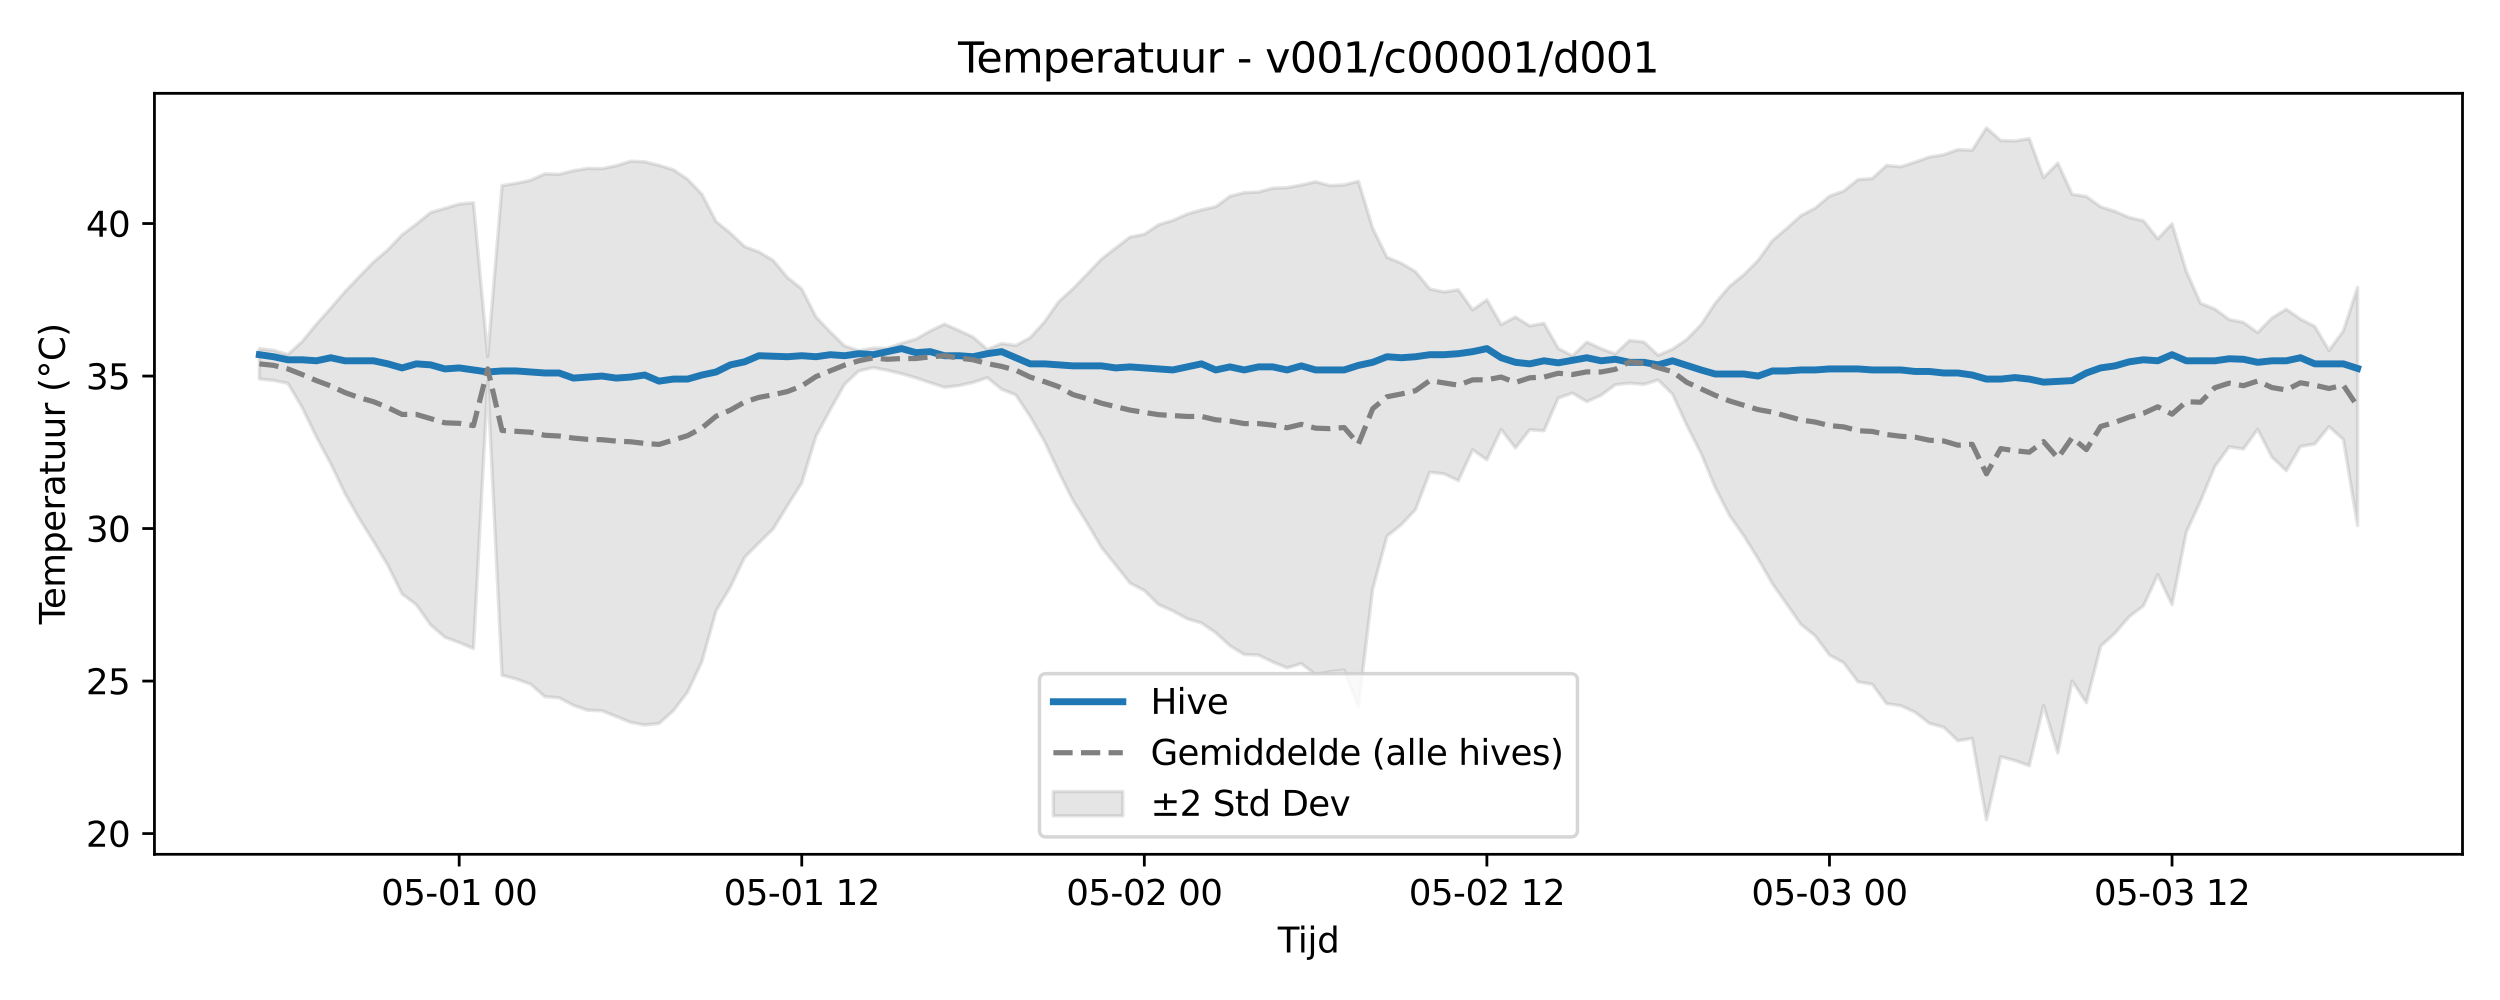 <?xml version="1.0" encoding="utf-8" standalone="no"?>
<!DOCTYPE svg PUBLIC "-//W3C//DTD SVG 1.1//EN"
  "http://www.w3.org/Graphics/SVG/1.1/DTD/svg11.dtd">
<svg xmlns:xlink="http://www.w3.org/1999/xlink" width="720pt" height="288pt" viewBox="0 0 720 288" xmlns="http://www.w3.org/2000/svg" version="1.1">
 <defs>
  <style type="text/css">*{stroke-linejoin: round; stroke-linecap: butt}</style>
 </defs>
 <g id="figure_1">
  <g id="patch_1">
   <path d="M 0 288 
L 720 288 
L 720 0 
L 0 0 
z
" style="fill: #ffffff"/>
  </g>
  <g id="axes_1">
   <g id="patch_2">
    <path d="M 44.48 246.04 
L 709.2 246.04 
L 709.2 26.88 
L 44.48 26.88 
z
" style="fill: #ffffff"/>
   </g>
   <g id="FillBetweenPolyCollection_1">
    <defs>
     <path id="me4ec9a37c6" d="M 74.695 -187.576 
L 74.695 -178.85 
L 78.805 -178.431 
L 82.916 -177.608 
L 87.027 -170.641 
L 91.138 -162.12 
L 95.249 -154.465 
L 99.359 -145.873 
L 103.47 -138.635 
L 107.581 -132.067 
L 111.692 -125.191 
L 115.803 -116.94 
L 119.914 -113.832 
L 124.024 -108.01 
L 128.135 -104.464 
L 132.246 -102.941 
L 136.357 -101.233 
L 140.468 -178.187 
L 144.579 -93.526 
L 148.689 -92.428 
L 152.8 -90.966 
L 156.911 -87.348 
L 161.022 -87.047 
L 165.133 -84.851 
L 169.243 -83.44 
L 173.354 -83.295 
L 177.465 -81.651 
L 181.576 -79.976 
L 185.687 -79.186 
L 189.798 -79.626 
L 193.908 -83.286 
L 198.019 -88.691 
L 202.13 -97.378 
L 206.241 -112.074 
L 210.352 -118.937 
L 214.463 -127.503 
L 218.573 -131.648 
L 222.684 -135.651 
L 226.795 -142.388 
L 230.906 -148.9 
L 235.017 -162.402 
L 239.127 -170.026 
L 243.238 -177.325 
L 247.349 -181.183 
L 251.46 -182.121 
L 255.571 -181.341 
L 259.682 -180.358 
L 263.792 -179.166 
L 267.903 -177.771 
L 272.014 -176.445 
L 276.125 -176.947 
L 280.236 -177.845 
L 284.346 -179.218 
L 288.457 -175.899 
L 292.568 -174.252 
L 296.679 -168.061 
L 300.79 -160.925 
L 304.901 -152.147 
L 309.011 -143.871 
L 313.122 -137.292 
L 317.233 -130.336 
L 321.344 -125.228 
L 325.455 -120.054 
L 329.566 -117.932 
L 333.676 -113.866 
L 337.787 -112.04 
L 341.898 -109.783 
L 346.009 -108.578 
L 350.12 -105.766 
L 354.23 -102.008 
L 358.341 -99.504 
L 362.452 -99.326 
L 366.563 -97.343 
L 370.674 -95.638 
L 374.785 -96.879 
L 378.895 -93.718 
L 383.006 -94.543 
L 387.117 -94.994 
L 391.228 -84.459 
L 395.339 -118.319 
L 399.45 -133.569 
L 403.56 -136.882 
L 407.671 -141.234 
L 411.782 -151.989 
L 415.893 -151.541 
L 420.004 -149.576 
L 424.114 -158.448 
L 428.225 -155.596 
L 432.336 -164.293 
L 436.447 -158.981 
L 440.558 -164.23 
L 444.669 -163.94 
L 448.779 -173.342 
L 452.89 -174.795 
L 457.001 -172.319 
L 461.112 -174.159 
L 465.223 -177.196 
L 469.334 -177.643 
L 473.444 -177.294 
L 477.555 -178.557 
L 481.666 -174.517 
L 485.777 -165.56 
L 489.888 -157.463 
L 493.998 -147.577 
L 498.109 -139.526 
L 502.22 -133.686 
L 506.331 -127.057 
L 510.442 -119.91 
L 514.553 -114.054 
L 518.663 -108.173 
L 522.774 -104.856 
L 526.885 -99.343 
L 530.996 -97.12 
L 535.107 -91.63 
L 539.217 -90.92 
L 543.328 -85.354 
L 547.439 -84.749 
L 551.55 -82.877 
L 555.661 -79.658 
L 559.772 -78.554 
L 563.882 -74.664 
L 567.993 -75.343 
L 572.104 -51.922 
L 576.215 -70.068 
L 580.326 -68.939 
L 584.437 -67.471 
L 588.547 -84.785 
L 592.658 -71.139 
L 596.769 -91.858 
L 600.88 -85.626 
L 604.991 -101.914 
L 609.101 -105.608 
L 613.212 -110.393 
L 617.323 -113.521 
L 621.434 -122.477 
L 625.545 -113.88 
L 629.656 -134.726 
L 633.766 -143.676 
L 637.877 -153.658 
L 641.988 -159.31 
L 646.099 -158.685 
L 650.21 -164.338 
L 654.321 -156.346 
L 658.431 -152.439 
L 662.542 -159.43 
L 666.653 -160.121 
L 670.764 -165.138 
L 674.875 -161.448 
L 678.985 -136.61 
L 678.985 -205.219 
L 678.985 -205.219 
L 674.875 -192.68 
L 670.764 -187.086 
L 666.653 -194.007 
L 662.542 -196.088 
L 658.431 -198.956 
L 654.321 -196.415 
L 650.21 -192.205 
L 646.099 -195.15 
L 641.988 -195.989 
L 637.877 -199.006 
L 633.766 -200.643 
L 629.656 -209.885 
L 625.545 -223.557 
L 621.434 -219.206 
L 617.323 -224.429 
L 613.212 -225.36 
L 609.101 -227.144 
L 604.991 -228.423 
L 600.88 -231.412 
L 596.769 -232.037 
L 592.658 -241.018 
L 588.547 -236.841 
L 584.437 -248.078 
L 580.326 -247.415 
L 576.215 -247.531 
L 572.104 -251.158 
L 567.993 -244.745 
L 563.882 -244.911 
L 559.772 -243.437 
L 555.661 -242.772 
L 551.55 -241.31 
L 547.439 -239.951 
L 543.328 -240.37 
L 539.217 -236.561 
L 535.107 -236.291 
L 530.996 -232.997 
L 526.885 -231.506 
L 522.774 -228.043 
L 518.663 -225.897 
L 514.553 -222.211 
L 510.442 -218.698 
L 506.331 -213.016 
L 502.22 -208.875 
L 498.109 -205.524 
L 493.998 -200.694 
L 489.888 -194.469 
L 485.777 -190.251 
L 481.666 -187.419 
L 477.555 -185.673 
L 473.444 -189.498 
L 469.334 -189.955 
L 465.223 -186.082 
L 461.112 -187.582 
L 457.001 -189.495 
L 452.89 -185.482 
L 448.779 -187.667 
L 444.669 -194.873 
L 440.558 -194.143 
L 436.447 -196.709 
L 432.336 -194.52 
L 428.225 -201.655 
L 424.114 -198.755 
L 420.004 -204.551 
L 415.893 -203.905 
L 411.782 -204.774 
L 407.671 -209.746 
L 403.56 -212.195 
L 399.45 -213.897 
L 395.339 -222.266 
L 391.228 -235.8 
L 387.117 -234.756 
L 383.006 -234.549 
L 378.895 -235.667 
L 374.785 -234.702 
L 370.674 -233.967 
L 366.563 -233.799 
L 362.452 -232.695 
L 358.341 -232.516 
L 354.23 -231.476 
L 350.12 -228.45 
L 346.009 -227.542 
L 341.898 -226.336 
L 337.787 -224.519 
L 333.676 -223.278 
L 329.566 -220.53 
L 325.455 -219.726 
L 321.344 -216.602 
L 317.233 -213.397 
L 313.122 -209.077 
L 309.011 -204.84 
L 304.901 -201.102 
L 300.79 -195.253 
L 296.679 -190.752 
L 292.568 -188.513 
L 288.457 -189.063 
L 284.346 -187.354 
L 280.236 -190.923 
L 276.125 -192.846 
L 272.014 -194.666 
L 267.903 -192.681 
L 263.792 -190.334 
L 259.682 -189.143 
L 255.571 -187.72 
L 251.46 -187.746 
L 247.349 -187 
L 243.238 -188.369 
L 239.127 -192.374 
L 235.017 -196.704 
L 230.906 -204.789 
L 226.795 -208.079 
L 222.684 -212.986 
L 218.573 -215.452 
L 214.463 -216.962 
L 210.352 -220.842 
L 206.241 -224.192 
L 202.13 -232.08 
L 198.019 -236.375 
L 193.908 -239.144 
L 189.798 -240.388 
L 185.687 -241.415 
L 181.576 -241.576 
L 177.465 -240.267 
L 173.354 -239.428 
L 169.243 -239.503 
L 165.133 -238.824 
L 161.022 -237.799 
L 156.911 -237.938 
L 152.8 -236.076 
L 148.689 -235.199 
L 144.579 -234.541 
L 140.468 -185.311 
L 136.357 -229.615 
L 132.246 -229.226 
L 128.135 -227.995 
L 124.024 -226.792 
L 119.914 -223.459 
L 115.803 -220.35 
L 111.692 -216.053 
L 107.581 -212.544 
L 103.47 -208.319 
L 99.359 -204.009 
L 95.249 -199.223 
L 91.138 -194.643 
L 87.027 -189.636 
L 82.916 -185.89 
L 78.805 -187.117 
L 74.695 -187.576 
z
" style="stroke: #808080; stroke-opacity: 0.2"/>
    </defs>
    <g clip-path="url(#pda914ad0cc)">
     <use xlink:href="#me4ec9a37c6" x="0" y="288" style="fill: #808080; fill-opacity: 0.2; stroke: #808080; stroke-opacity: 0.2"/>
    </g>
   </g>
   <g id="matplotlib.axis_1">
    <g id="xtick_1">
     <g id="line2d_1">
      <defs>
       <path id="m016cbd76f8" d="M 0 0 
L 0 3.5 
" style="stroke: #000000; stroke-width: 0.8"/>
      </defs>
      <g>
       <use xlink:href="#m016cbd76f8" x="132.246" y="246.04" style="stroke: #000000; stroke-width: 0.8"/>
      </g>
     </g>
     <g id="text_1">
      <!-- 05-01 00 -->
      <g transform="translate(109.766 260.638) scale(0.1 -0.1)">
       <defs>
        <path id="DejaVuSans-30" d="M 2034 4250 
Q 1547 4250 1301 3770 
Q 1056 3291 1056 2328 
Q 1056 1369 1301 889 
Q 1547 409 2034 409 
Q 2525 409 2770 889 
Q 3016 1369 3016 2328 
Q 3016 3291 2770 3770 
Q 2525 4250 2034 4250 
z
M 2034 4750 
Q 2819 4750 3233 4129 
Q 3647 3509 3647 2328 
Q 3647 1150 3233 529 
Q 2819 -91 2034 -91 
Q 1250 -91 836 529 
Q 422 1150 422 2328 
Q 422 3509 836 4129 
Q 1250 4750 2034 4750 
z
" transform="scale(0.016)"/>
        <path id="DejaVuSans-35" d="M 691 4666 
L 3169 4666 
L 3169 4134 
L 1269 4134 
L 1269 2991 
Q 1406 3038 1543 3061 
Q 1681 3084 1819 3084 
Q 2600 3084 3056 2656 
Q 3513 2228 3513 1497 
Q 3513 744 3044 326 
Q 2575 -91 1722 -91 
Q 1428 -91 1123 -41 
Q 819 9 494 109 
L 494 744 
Q 775 591 1075 516 
Q 1375 441 1709 441 
Q 2250 441 2565 725 
Q 2881 1009 2881 1497 
Q 2881 1984 2565 2268 
Q 2250 2553 1709 2553 
Q 1456 2553 1204 2497 
Q 953 2441 691 2322 
L 691 4666 
z
" transform="scale(0.016)"/>
        <path id="DejaVuSans-2d" d="M 313 2009 
L 1997 2009 
L 1997 1497 
L 313 1497 
L 313 2009 
z
" transform="scale(0.016)"/>
        <path id="DejaVuSans-31" d="M 794 531 
L 1825 531 
L 1825 4091 
L 703 3866 
L 703 4441 
L 1819 4666 
L 2450 4666 
L 2450 531 
L 3481 531 
L 3481 0 
L 794 0 
L 794 531 
z
" transform="scale(0.016)"/>
        <path id="DejaVuSans-20" transform="scale(0.016)"/>
       </defs>
       <use xlink:href="#DejaVuSans-30"/>
       <use xlink:href="#DejaVuSans-35" transform="translate(63.623 0)"/>
       <use xlink:href="#DejaVuSans-2d" transform="translate(127.246 0)"/>
       <use xlink:href="#DejaVuSans-30" transform="translate(163.33 0)"/>
       <use xlink:href="#DejaVuSans-31" transform="translate(226.953 0)"/>
       <use xlink:href="#DejaVuSans-20" transform="translate(290.576 0)"/>
       <use xlink:href="#DejaVuSans-30" transform="translate(322.363 0)"/>
       <use xlink:href="#DejaVuSans-30" transform="translate(385.986 0)"/>
      </g>
     </g>
    </g>
    <g id="xtick_2">
     <g id="line2d_2">
      <g>
       <use xlink:href="#m016cbd76f8" x="230.906" y="246.04" style="stroke: #000000; stroke-width: 0.8"/>
      </g>
     </g>
     <g id="text_2">
      <!-- 05-01 12 -->
      <g transform="translate(208.425 260.638) scale(0.1 -0.1)">
       <defs>
        <path id="DejaVuSans-32" d="M 1228 531 
L 3431 531 
L 3431 0 
L 469 0 
L 469 531 
Q 828 903 1448 1529 
Q 2069 2156 2228 2338 
Q 2531 2678 2651 2914 
Q 2772 3150 2772 3378 
Q 2772 3750 2511 3984 
Q 2250 4219 1831 4219 
Q 1534 4219 1204 4116 
Q 875 4013 500 3803 
L 500 4441 
Q 881 4594 1212 4672 
Q 1544 4750 1819 4750 
Q 2544 4750 2975 4387 
Q 3406 4025 3406 3419 
Q 3406 3131 3298 2873 
Q 3191 2616 2906 2266 
Q 2828 2175 2409 1742 
Q 1991 1309 1228 531 
z
" transform="scale(0.016)"/>
       </defs>
       <use xlink:href="#DejaVuSans-30"/>
       <use xlink:href="#DejaVuSans-35" transform="translate(63.623 0)"/>
       <use xlink:href="#DejaVuSans-2d" transform="translate(127.246 0)"/>
       <use xlink:href="#DejaVuSans-30" transform="translate(163.33 0)"/>
       <use xlink:href="#DejaVuSans-31" transform="translate(226.953 0)"/>
       <use xlink:href="#DejaVuSans-20" transform="translate(290.576 0)"/>
       <use xlink:href="#DejaVuSans-31" transform="translate(322.363 0)"/>
       <use xlink:href="#DejaVuSans-32" transform="translate(385.986 0)"/>
      </g>
     </g>
    </g>
    <g id="xtick_3">
     <g id="line2d_3">
      <g>
       <use xlink:href="#m016cbd76f8" x="329.566" y="246.04" style="stroke: #000000; stroke-width: 0.8"/>
      </g>
     </g>
     <g id="text_3">
      <!-- 05-02 00 -->
      <g transform="translate(307.085 260.638) scale(0.1 -0.1)">
       <use xlink:href="#DejaVuSans-30"/>
       <use xlink:href="#DejaVuSans-35" transform="translate(63.623 0)"/>
       <use xlink:href="#DejaVuSans-2d" transform="translate(127.246 0)"/>
       <use xlink:href="#DejaVuSans-30" transform="translate(163.33 0)"/>
       <use xlink:href="#DejaVuSans-32" transform="translate(226.953 0)"/>
       <use xlink:href="#DejaVuSans-20" transform="translate(290.576 0)"/>
       <use xlink:href="#DejaVuSans-30" transform="translate(322.363 0)"/>
       <use xlink:href="#DejaVuSans-30" transform="translate(385.986 0)"/>
      </g>
     </g>
    </g>
    <g id="xtick_4">
     <g id="line2d_4">
      <g>
       <use xlink:href="#m016cbd76f8" x="428.225" y="246.04" style="stroke: #000000; stroke-width: 0.8"/>
      </g>
     </g>
     <g id="text_4">
      <!-- 05-02 12 -->
      <g transform="translate(405.745 260.638) scale(0.1 -0.1)">
       <use xlink:href="#DejaVuSans-30"/>
       <use xlink:href="#DejaVuSans-35" transform="translate(63.623 0)"/>
       <use xlink:href="#DejaVuSans-2d" transform="translate(127.246 0)"/>
       <use xlink:href="#DejaVuSans-30" transform="translate(163.33 0)"/>
       <use xlink:href="#DejaVuSans-32" transform="translate(226.953 0)"/>
       <use xlink:href="#DejaVuSans-20" transform="translate(290.576 0)"/>
       <use xlink:href="#DejaVuSans-31" transform="translate(322.363 0)"/>
       <use xlink:href="#DejaVuSans-32" transform="translate(385.986 0)"/>
      </g>
     </g>
    </g>
    <g id="xtick_5">
     <g id="line2d_5">
      <g>
       <use xlink:href="#m016cbd76f8" x="526.885" y="246.04" style="stroke: #000000; stroke-width: 0.8"/>
      </g>
     </g>
     <g id="text_5">
      <!-- 05-03 00 -->
      <g transform="translate(504.405 260.638) scale(0.1 -0.1)">
       <defs>
        <path id="DejaVuSans-33" d="M 2597 2516 
Q 3050 2419 3304 2112 
Q 3559 1806 3559 1356 
Q 3559 666 3084 287 
Q 2609 -91 1734 -91 
Q 1441 -91 1130 -33 
Q 819 25 488 141 
L 488 750 
Q 750 597 1062 519 
Q 1375 441 1716 441 
Q 2309 441 2620 675 
Q 2931 909 2931 1356 
Q 2931 1769 2642 2001 
Q 2353 2234 1838 2234 
L 1294 2234 
L 1294 2753 
L 1863 2753 
Q 2328 2753 2575 2939 
Q 2822 3125 2822 3475 
Q 2822 3834 2567 4026 
Q 2313 4219 1838 4219 
Q 1578 4219 1281 4162 
Q 984 4106 628 3988 
L 628 4550 
Q 988 4650 1302 4700 
Q 1616 4750 1894 4750 
Q 2613 4750 3031 4423 
Q 3450 4097 3450 3541 
Q 3450 3153 3228 2886 
Q 3006 2619 2597 2516 
z
" transform="scale(0.016)"/>
       </defs>
       <use xlink:href="#DejaVuSans-30"/>
       <use xlink:href="#DejaVuSans-35" transform="translate(63.623 0)"/>
       <use xlink:href="#DejaVuSans-2d" transform="translate(127.246 0)"/>
       <use xlink:href="#DejaVuSans-30" transform="translate(163.33 0)"/>
       <use xlink:href="#DejaVuSans-33" transform="translate(226.953 0)"/>
       <use xlink:href="#DejaVuSans-20" transform="translate(290.576 0)"/>
       <use xlink:href="#DejaVuSans-30" transform="translate(322.363 0)"/>
       <use xlink:href="#DejaVuSans-30" transform="translate(385.986 0)"/>
      </g>
     </g>
    </g>
    <g id="xtick_6">
     <g id="line2d_6">
      <g>
       <use xlink:href="#m016cbd76f8" x="625.545" y="246.04" style="stroke: #000000; stroke-width: 0.8"/>
      </g>
     </g>
     <g id="text_6">
      <!-- 05-03 12 -->
      <g transform="translate(603.064 260.638) scale(0.1 -0.1)">
       <use xlink:href="#DejaVuSans-30"/>
       <use xlink:href="#DejaVuSans-35" transform="translate(63.623 0)"/>
       <use xlink:href="#DejaVuSans-2d" transform="translate(127.246 0)"/>
       <use xlink:href="#DejaVuSans-30" transform="translate(163.33 0)"/>
       <use xlink:href="#DejaVuSans-33" transform="translate(226.953 0)"/>
       <use xlink:href="#DejaVuSans-20" transform="translate(290.576 0)"/>
       <use xlink:href="#DejaVuSans-31" transform="translate(322.363 0)"/>
       <use xlink:href="#DejaVuSans-32" transform="translate(385.986 0)"/>
      </g>
     </g>
    </g>
    <g id="text_7">
     <!-- Tijd -->
     <g transform="translate(367.99 274.317) scale(0.1 -0.1)">
      <defs>
       <path id="DejaVuSans-54" d="M -19 4666 
L 3928 4666 
L 3928 4134 
L 2272 4134 
L 2272 0 
L 1638 0 
L 1638 4134 
L -19 4134 
L -19 4666 
z
" transform="scale(0.016)"/>
       <path id="DejaVuSans-69" d="M 603 3500 
L 1178 3500 
L 1178 0 
L 603 0 
L 603 3500 
z
M 603 4863 
L 1178 4863 
L 1178 4134 
L 603 4134 
L 603 4863 
z
" transform="scale(0.016)"/>
       <path id="DejaVuSans-6a" d="M 603 3500 
L 1178 3500 
L 1178 -63 
Q 1178 -731 923 -1031 
Q 669 -1331 103 -1331 
L -116 -1331 
L -116 -844 
L 38 -844 
Q 366 -844 484 -692 
Q 603 -541 603 -63 
L 603 3500 
z
M 603 4863 
L 1178 4863 
L 1178 4134 
L 603 4134 
L 603 4863 
z
" transform="scale(0.016)"/>
       <path id="DejaVuSans-64" d="M 2906 2969 
L 2906 4863 
L 3481 4863 
L 3481 0 
L 2906 0 
L 2906 525 
Q 2725 213 2448 61 
Q 2172 -91 1784 -91 
Q 1150 -91 751 415 
Q 353 922 353 1747 
Q 353 2572 751 3078 
Q 1150 3584 1784 3584 
Q 2172 3584 2448 3432 
Q 2725 3281 2906 2969 
z
M 947 1747 
Q 947 1113 1208 752 
Q 1469 391 1925 391 
Q 2381 391 2643 752 
Q 2906 1113 2906 1747 
Q 2906 2381 2643 2742 
Q 2381 3103 1925 3103 
Q 1469 3103 1208 2742 
Q 947 2381 947 1747 
z
" transform="scale(0.016)"/>
      </defs>
      <use xlink:href="#DejaVuSans-54"/>
      <use xlink:href="#DejaVuSans-69" transform="translate(57.959 0)"/>
      <use xlink:href="#DejaVuSans-6a" transform="translate(85.742 0)"/>
      <use xlink:href="#DejaVuSans-64" transform="translate(113.525 0)"/>
     </g>
    </g>
   </g>
   <g id="matplotlib.axis_2">
    <g id="ytick_1">
     <g id="line2d_7">
      <defs>
       <path id="mfbad834017" d="M 0 0 
L -3.5 0 
" style="stroke: #000000; stroke-width: 0.8"/>
      </defs>
      <g>
       <use xlink:href="#mfbad834017" x="44.48" y="240.068" style="stroke: #000000; stroke-width: 0.8"/>
      </g>
     </g>
     <g id="text_8">
      <!-- 20 -->
      <g transform="translate(24.755 243.868) scale(0.1 -0.1)">
       <use xlink:href="#DejaVuSans-32"/>
       <use xlink:href="#DejaVuSans-30" transform="translate(63.623 0)"/>
      </g>
     </g>
    </g>
    <g id="ytick_2">
     <g id="line2d_8">
      <g>
       <use xlink:href="#mfbad834017" x="44.48" y="196.146" style="stroke: #000000; stroke-width: 0.8"/>
      </g>
     </g>
     <g id="text_9">
      <!-- 25 -->
      <g transform="translate(24.755 199.945) scale(0.1 -0.1)">
       <use xlink:href="#DejaVuSans-32"/>
       <use xlink:href="#DejaVuSans-35" transform="translate(63.623 0)"/>
      </g>
     </g>
    </g>
    <g id="ytick_3">
     <g id="line2d_9">
      <g>
       <use xlink:href="#mfbad834017" x="44.48" y="152.223" style="stroke: #000000; stroke-width: 0.8"/>
      </g>
     </g>
     <g id="text_10">
      <!-- 30 -->
      <g transform="translate(24.755 156.023) scale(0.1 -0.1)">
       <use xlink:href="#DejaVuSans-33"/>
       <use xlink:href="#DejaVuSans-30" transform="translate(63.623 0)"/>
      </g>
     </g>
    </g>
    <g id="ytick_4">
     <g id="line2d_10">
      <g>
       <use xlink:href="#mfbad834017" x="44.48" y="108.301" style="stroke: #000000; stroke-width: 0.8"/>
      </g>
     </g>
     <g id="text_11">
      <!-- 35 -->
      <g transform="translate(24.755 112.1) scale(0.1 -0.1)">
       <use xlink:href="#DejaVuSans-33"/>
       <use xlink:href="#DejaVuSans-35" transform="translate(63.623 0)"/>
      </g>
     </g>
    </g>
    <g id="ytick_5">
     <g id="line2d_11">
      <g>
       <use xlink:href="#mfbad834017" x="44.48" y="64.378" style="stroke: #000000; stroke-width: 0.8"/>
      </g>
     </g>
     <g id="text_12">
      <!-- 40 -->
      <g transform="translate(24.755 68.177) scale(0.1 -0.1)">
       <defs>
        <path id="DejaVuSans-34" d="M 2419 4116 
L 825 1625 
L 2419 1625 
L 2419 4116 
z
M 2253 4666 
L 3047 4666 
L 3047 1625 
L 3713 1625 
L 3713 1100 
L 3047 1100 
L 3047 0 
L 2419 0 
L 2419 1100 
L 313 1100 
L 313 1709 
L 2253 4666 
z
" transform="scale(0.016)"/>
       </defs>
       <use xlink:href="#DejaVuSans-34"/>
       <use xlink:href="#DejaVuSans-30" transform="translate(63.623 0)"/>
      </g>
     </g>
    </g>
    <g id="text_13">
     <!-- Temperatuur (°C) -->
     <g transform="translate(18.675 179.816) rotate(-90) scale(0.1 -0.1)">
      <defs>
       <path id="DejaVuSans-65" d="M 3597 1894 
L 3597 1613 
L 953 1613 
Q 991 1019 1311 708 
Q 1631 397 2203 397 
Q 2534 397 2845 478 
Q 3156 559 3463 722 
L 3463 178 
Q 3153 47 2828 -22 
Q 2503 -91 2169 -91 
Q 1331 -91 842 396 
Q 353 884 353 1716 
Q 353 2575 817 3079 
Q 1281 3584 2069 3584 
Q 2775 3584 3186 3129 
Q 3597 2675 3597 1894 
z
M 3022 2063 
Q 3016 2534 2758 2815 
Q 2500 3097 2075 3097 
Q 1594 3097 1305 2825 
Q 1016 2553 972 2059 
L 3022 2063 
z
" transform="scale(0.016)"/>
       <path id="DejaVuSans-6d" d="M 3328 2828 
Q 3544 3216 3844 3400 
Q 4144 3584 4550 3584 
Q 5097 3584 5394 3201 
Q 5691 2819 5691 2113 
L 5691 0 
L 5113 0 
L 5113 2094 
Q 5113 2597 4934 2840 
Q 4756 3084 4391 3084 
Q 3944 3084 3684 2787 
Q 3425 2491 3425 1978 
L 3425 0 
L 2847 0 
L 2847 2094 
Q 2847 2600 2669 2842 
Q 2491 3084 2119 3084 
Q 1678 3084 1418 2786 
Q 1159 2488 1159 1978 
L 1159 0 
L 581 0 
L 581 3500 
L 1159 3500 
L 1159 2956 
Q 1356 3278 1631 3431 
Q 1906 3584 2284 3584 
Q 2666 3584 2933 3390 
Q 3200 3197 3328 2828 
z
" transform="scale(0.016)"/>
       <path id="DejaVuSans-70" d="M 1159 525 
L 1159 -1331 
L 581 -1331 
L 581 3500 
L 1159 3500 
L 1159 2969 
Q 1341 3281 1617 3432 
Q 1894 3584 2278 3584 
Q 2916 3584 3314 3078 
Q 3713 2572 3713 1747 
Q 3713 922 3314 415 
Q 2916 -91 2278 -91 
Q 1894 -91 1617 61 
Q 1341 213 1159 525 
z
M 3116 1747 
Q 3116 2381 2855 2742 
Q 2594 3103 2138 3103 
Q 1681 3103 1420 2742 
Q 1159 2381 1159 1747 
Q 1159 1113 1420 752 
Q 1681 391 2138 391 
Q 2594 391 2855 752 
Q 3116 1113 3116 1747 
z
" transform="scale(0.016)"/>
       <path id="DejaVuSans-72" d="M 2631 2963 
Q 2534 3019 2420 3045 
Q 2306 3072 2169 3072 
Q 1681 3072 1420 2755 
Q 1159 2438 1159 1844 
L 1159 0 
L 581 0 
L 581 3500 
L 1159 3500 
L 1159 2956 
Q 1341 3275 1631 3429 
Q 1922 3584 2338 3584 
Q 2397 3584 2469 3576 
Q 2541 3569 2628 3553 
L 2631 2963 
z
" transform="scale(0.016)"/>
       <path id="DejaVuSans-61" d="M 2194 1759 
Q 1497 1759 1228 1600 
Q 959 1441 959 1056 
Q 959 750 1161 570 
Q 1363 391 1709 391 
Q 2188 391 2477 730 
Q 2766 1069 2766 1631 
L 2766 1759 
L 2194 1759 
z
M 3341 1997 
L 3341 0 
L 2766 0 
L 2766 531 
Q 2569 213 2275 61 
Q 1981 -91 1556 -91 
Q 1019 -91 701 211 
Q 384 513 384 1019 
Q 384 1609 779 1909 
Q 1175 2209 1959 2209 
L 2766 2209 
L 2766 2266 
Q 2766 2663 2505 2880 
Q 2244 3097 1772 3097 
Q 1472 3097 1187 3025 
Q 903 2953 641 2809 
L 641 3341 
Q 956 3463 1253 3523 
Q 1550 3584 1831 3584 
Q 2591 3584 2966 3190 
Q 3341 2797 3341 1997 
z
" transform="scale(0.016)"/>
       <path id="DejaVuSans-74" d="M 1172 4494 
L 1172 3500 
L 2356 3500 
L 2356 3053 
L 1172 3053 
L 1172 1153 
Q 1172 725 1289 603 
Q 1406 481 1766 481 
L 2356 481 
L 2356 0 
L 1766 0 
Q 1100 0 847 248 
Q 594 497 594 1153 
L 594 3053 
L 172 3053 
L 172 3500 
L 594 3500 
L 594 4494 
L 1172 4494 
z
" transform="scale(0.016)"/>
       <path id="DejaVuSans-75" d="M 544 1381 
L 544 3500 
L 1119 3500 
L 1119 1403 
Q 1119 906 1312 657 
Q 1506 409 1894 409 
Q 2359 409 2629 706 
Q 2900 1003 2900 1516 
L 2900 3500 
L 3475 3500 
L 3475 0 
L 2900 0 
L 2900 538 
Q 2691 219 2414 64 
Q 2138 -91 1772 -91 
Q 1169 -91 856 284 
Q 544 659 544 1381 
z
M 1991 3584 
L 1991 3584 
z
" transform="scale(0.016)"/>
       <path id="DejaVuSans-28" d="M 1984 4856 
Q 1566 4138 1362 3434 
Q 1159 2731 1159 2009 
Q 1159 1288 1364 580 
Q 1569 -128 1984 -844 
L 1484 -844 
Q 1016 -109 783 600 
Q 550 1309 550 2009 
Q 550 2706 781 3412 
Q 1013 4119 1484 4856 
L 1984 4856 
z
" transform="scale(0.016)"/>
       <path id="DejaVuSans-b0" d="M 1600 4347 
Q 1350 4347 1178 4173 
Q 1006 4000 1006 3750 
Q 1006 3503 1178 3333 
Q 1350 3163 1600 3163 
Q 1850 3163 2022 3333 
Q 2194 3503 2194 3750 
Q 2194 3997 2020 4172 
Q 1847 4347 1600 4347 
z
M 1600 4750 
Q 1800 4750 1984 4673 
Q 2169 4597 2303 4453 
Q 2447 4313 2519 4134 
Q 2591 3956 2591 3750 
Q 2591 3338 2302 3052 
Q 2013 2766 1594 2766 
Q 1172 2766 890 3047 
Q 609 3328 609 3750 
Q 609 4169 896 4459 
Q 1184 4750 1600 4750 
z
" transform="scale(0.016)"/>
       <path id="DejaVuSans-43" d="M 4122 4306 
L 4122 3641 
Q 3803 3938 3442 4084 
Q 3081 4231 2675 4231 
Q 1875 4231 1450 3742 
Q 1025 3253 1025 2328 
Q 1025 1406 1450 917 
Q 1875 428 2675 428 
Q 3081 428 3442 575 
Q 3803 722 4122 1019 
L 4122 359 
Q 3791 134 3420 21 
Q 3050 -91 2638 -91 
Q 1578 -91 968 557 
Q 359 1206 359 2328 
Q 359 3453 968 4101 
Q 1578 4750 2638 4750 
Q 3056 4750 3426 4639 
Q 3797 4528 4122 4306 
z
" transform="scale(0.016)"/>
       <path id="DejaVuSans-29" d="M 513 4856 
L 1013 4856 
Q 1481 4119 1714 3412 
Q 1947 2706 1947 2009 
Q 1947 1309 1714 600 
Q 1481 -109 1013 -844 
L 513 -844 
Q 928 -128 1133 580 
Q 1338 1288 1338 2009 
Q 1338 2731 1133 3434 
Q 928 4138 513 4856 
z
" transform="scale(0.016)"/>
      </defs>
      <use xlink:href="#DejaVuSans-54"/>
      <use xlink:href="#DejaVuSans-65" transform="translate(44.084 0)"/>
      <use xlink:href="#DejaVuSans-6d" transform="translate(105.607 0)"/>
      <use xlink:href="#DejaVuSans-70" transform="translate(203.02 0)"/>
      <use xlink:href="#DejaVuSans-65" transform="translate(266.496 0)"/>
      <use xlink:href="#DejaVuSans-72" transform="translate(328.02 0)"/>
      <use xlink:href="#DejaVuSans-61" transform="translate(369.133 0)"/>
      <use xlink:href="#DejaVuSans-74" transform="translate(430.412 0)"/>
      <use xlink:href="#DejaVuSans-75" transform="translate(469.621 0)"/>
      <use xlink:href="#DejaVuSans-75" transform="translate(533 0)"/>
      <use xlink:href="#DejaVuSans-72" transform="translate(596.379 0)"/>
      <use xlink:href="#DejaVuSans-20" transform="translate(637.492 0)"/>
      <use xlink:href="#DejaVuSans-28" transform="translate(669.279 0)"/>
      <use xlink:href="#DejaVuSans-b0" transform="translate(708.293 0)"/>
      <use xlink:href="#DejaVuSans-43" transform="translate(758.293 0)"/>
      <use xlink:href="#DejaVuSans-29" transform="translate(828.117 0)"/>
     </g>
    </g>
   </g>
   <g id="line2d_12">
    <path d="M 74.695 102.152 
L 78.805 102.737 
L 82.916 103.616 
L 87.027 103.616 
L 91.138 103.909 
L 95.249 103.03 
L 99.359 103.909 
L 107.581 103.909 
L 111.692 104.787 
L 115.803 105.958 
L 119.914 104.787 
L 124.024 105.08 
L 128.135 106.251 
L 132.246 105.958 
L 140.468 107.129 
L 144.579 106.837 
L 148.689 106.837 
L 156.911 107.422 
L 161.022 107.422 
L 165.133 108.886 
L 173.354 108.301 
L 177.465 108.886 
L 181.576 108.594 
L 185.687 108.008 
L 189.798 109.765 
L 193.908 109.179 
L 198.019 109.179 
L 202.13 108.008 
L 206.241 107.129 
L 210.352 105.08 
L 214.463 104.201 
L 218.573 102.444 
L 226.795 102.737 
L 230.906 102.444 
L 235.017 102.737 
L 239.127 102.152 
L 243.238 102.444 
L 247.349 101.859 
L 251.46 102.152 
L 259.682 100.395 
L 263.792 101.566 
L 267.903 101.273 
L 272.014 102.444 
L 276.125 102.444 
L 280.236 102.737 
L 284.346 101.859 
L 288.457 101.273 
L 296.679 104.787 
L 300.79 104.787 
L 309.011 105.373 
L 317.233 105.373 
L 321.344 105.958 
L 325.455 105.665 
L 337.787 106.544 
L 346.009 104.787 
L 350.12 106.544 
L 354.23 105.665 
L 358.341 106.544 
L 362.452 105.665 
L 366.563 105.665 
L 370.674 106.544 
L 374.785 105.373 
L 378.895 106.544 
L 387.117 106.544 
L 391.228 105.226 
L 395.339 104.348 
L 399.45 102.737 
L 403.56 103.03 
L 407.671 102.737 
L 411.782 102.152 
L 415.893 102.152 
L 420.004 101.859 
L 424.114 101.273 
L 428.225 100.395 
L 432.336 103.03 
L 436.447 104.348 
L 440.558 104.787 
L 444.669 103.909 
L 448.779 104.494 
L 457.001 103.03 
L 461.112 103.909 
L 465.223 103.469 
L 469.334 104.348 
L 473.444 104.348 
L 477.555 105.08 
L 481.666 103.909 
L 489.888 106.544 
L 493.998 107.715 
L 502.22 107.715 
L 506.331 108.301 
L 510.442 106.837 
L 514.553 106.837 
L 518.663 106.544 
L 522.774 106.544 
L 526.885 106.251 
L 535.107 106.251 
L 539.217 106.544 
L 547.439 106.544 
L 551.55 106.983 
L 555.661 106.983 
L 559.772 107.422 
L 563.882 107.422 
L 567.993 108.008 
L 572.104 109.179 
L 576.215 109.179 
L 580.326 108.74 
L 584.437 109.179 
L 588.547 110.058 
L 596.769 109.618 
L 600.88 107.422 
L 604.991 105.958 
L 609.101 105.373 
L 613.212 104.201 
L 617.323 103.616 
L 621.434 103.909 
L 625.545 102.152 
L 629.656 103.909 
L 637.877 103.909 
L 641.988 103.323 
L 646.099 103.469 
L 650.21 104.348 
L 654.321 103.909 
L 658.431 103.909 
L 662.542 103.03 
L 666.653 104.787 
L 674.875 104.787 
L 678.985 106.105 
L 678.985 106.105 
" clip-path="url(#pda914ad0cc)" style="fill: none; stroke: #1f77b4; stroke-width: 2; stroke-linecap: square"/>
   </g>
   <g id="line2d_13">
    <path d="M 74.695 104.787 
L 78.805 105.226 
L 82.916 106.251 
L 87.027 107.862 
L 91.138 109.618 
L 95.249 111.156 
L 99.359 113.059 
L 103.47 114.523 
L 107.581 115.694 
L 111.692 117.378 
L 115.803 119.355 
L 119.914 119.355 
L 128.135 121.77 
L 132.246 121.917 
L 136.357 122.576 
L 140.468 106.251 
L 144.579 123.966 
L 152.8 124.479 
L 156.911 125.357 
L 161.022 125.577 
L 165.133 126.163 
L 169.243 126.529 
L 173.354 126.638 
L 177.465 127.041 
L 181.576 127.224 
L 185.687 127.7 
L 189.798 127.993 
L 198.019 125.467 
L 202.13 123.271 
L 206.241 119.867 
L 210.352 118.11 
L 214.463 115.768 
L 218.573 114.45 
L 222.684 113.681 
L 226.795 112.766 
L 230.906 111.156 
L 235.017 108.447 
L 243.238 105.153 
L 247.349 103.909 
L 251.46 103.067 
L 255.571 103.469 
L 259.682 103.25 
L 263.792 103.25 
L 267.903 102.774 
L 272.014 102.444 
L 276.125 103.103 
L 280.236 103.616 
L 284.346 104.714 
L 288.457 105.519 
L 292.568 106.617 
L 296.679 108.594 
L 300.79 109.911 
L 304.901 111.375 
L 309.011 113.645 
L 313.122 114.816 
L 317.233 116.134 
L 325.455 118.11 
L 333.676 119.428 
L 341.898 119.94 
L 346.009 119.94 
L 350.12 120.892 
L 354.23 121.258 
L 358.341 121.99 
L 362.452 121.99 
L 366.563 122.429 
L 370.674 123.198 
L 374.785 122.21 
L 378.895 123.308 
L 383.006 123.454 
L 387.117 123.125 
L 391.228 127.871 
L 395.339 117.708 
L 399.45 114.267 
L 403.56 113.462 
L 407.671 112.51 
L 411.782 109.618 
L 420.004 110.936 
L 424.114 109.399 
L 428.225 109.374 
L 432.336 108.594 
L 436.447 110.155 
L 440.558 108.813 
L 444.669 108.594 
L 448.779 107.496 
L 452.89 107.862 
L 457.001 107.093 
L 461.112 107.129 
L 465.223 106.361 
L 469.334 104.201 
L 473.444 104.604 
L 477.555 105.885 
L 481.666 107.032 
L 485.777 110.094 
L 493.998 113.864 
L 498.109 115.475 
L 506.331 117.964 
L 510.442 118.696 
L 518.663 120.965 
L 522.774 121.551 
L 526.885 122.576 
L 530.996 122.942 
L 535.107 124.04 
L 539.217 124.259 
L 543.328 125.138 
L 547.439 125.65 
L 551.55 125.906 
L 555.661 126.785 
L 559.772 127.004 
L 563.882 128.212 
L 567.993 127.956 
L 572.104 136.46 
L 576.215 129.201 
L 580.326 129.823 
L 584.437 130.225 
L 588.547 127.187 
L 592.658 131.921 
L 596.769 126.053 
L 600.88 129.481 
L 604.991 122.832 
L 609.101 121.624 
L 613.212 120.123 
L 617.323 119.025 
L 621.434 117.158 
L 625.545 119.281 
L 629.656 115.694 
L 633.766 115.841 
L 637.877 111.668 
L 641.988 110.35 
L 646.099 111.083 
L 650.21 109.728 
L 654.321 111.619 
L 658.431 112.303 
L 662.542 110.241 
L 666.653 110.936 
L 670.764 111.888 
L 674.875 110.936 
L 678.985 117.085 
L 678.985 117.085 
" clip-path="url(#pda914ad0cc)" style="fill: none; stroke-dasharray: 5.55,2.4; stroke-dashoffset: 0; stroke: #808080; stroke-width: 1.5"/>
   </g>
   <g id="patch_3">
    <path d="M 44.48 246.04 
L 44.48 26.88 
" style="fill: none; stroke: #000000; stroke-width: 0.8; stroke-linejoin: miter; stroke-linecap: square"/>
   </g>
   <g id="patch_4">
    <path d="M 709.2 246.04 
L 709.2 26.88 
" style="fill: none; stroke: #000000; stroke-width: 0.8; stroke-linejoin: miter; stroke-linecap: square"/>
   </g>
   <g id="patch_5">
    <path d="M 44.48 246.04 
L 709.2 246.04 
" style="fill: none; stroke: #000000; stroke-width: 0.8; stroke-linejoin: miter; stroke-linecap: square"/>
   </g>
   <g id="patch_6">
    <path d="M 44.48 26.88 
L 709.2 26.88 
" style="fill: none; stroke: #000000; stroke-width: 0.8; stroke-linejoin: miter; stroke-linecap: square"/>
   </g>
   <g id="text_14">
    <!-- Temperatuur - v001/c00001/d001 -->
    <g transform="translate(275.918 20.88) scale(0.12 -0.12)">
     <defs>
      <path id="DejaVuSans-76" d="M 191 3500 
L 800 3500 
L 1894 563 
L 2988 3500 
L 3597 3500 
L 2284 0 
L 1503 0 
L 191 3500 
z
" transform="scale(0.016)"/>
      <path id="DejaVuSans-2f" d="M 1625 4666 
L 2156 4666 
L 531 -594 
L 0 -594 
L 1625 4666 
z
" transform="scale(0.016)"/>
      <path id="DejaVuSans-63" d="M 3122 3366 
L 3122 2828 
Q 2878 2963 2633 3030 
Q 2388 3097 2138 3097 
Q 1578 3097 1268 2742 
Q 959 2388 959 1747 
Q 959 1106 1268 751 
Q 1578 397 2138 397 
Q 2388 397 2633 464 
Q 2878 531 3122 666 
L 3122 134 
Q 2881 22 2623 -34 
Q 2366 -91 2075 -91 
Q 1284 -91 818 406 
Q 353 903 353 1747 
Q 353 2603 823 3093 
Q 1294 3584 2113 3584 
Q 2378 3584 2631 3529 
Q 2884 3475 3122 3366 
z
" transform="scale(0.016)"/>
     </defs>
     <use xlink:href="#DejaVuSans-54"/>
     <use xlink:href="#DejaVuSans-65" transform="translate(44.084 0)"/>
     <use xlink:href="#DejaVuSans-6d" transform="translate(105.607 0)"/>
     <use xlink:href="#DejaVuSans-70" transform="translate(203.02 0)"/>
     <use xlink:href="#DejaVuSans-65" transform="translate(266.496 0)"/>
     <use xlink:href="#DejaVuSans-72" transform="translate(328.02 0)"/>
     <use xlink:href="#DejaVuSans-61" transform="translate(369.133 0)"/>
     <use xlink:href="#DejaVuSans-74" transform="translate(430.412 0)"/>
     <use xlink:href="#DejaVuSans-75" transform="translate(469.621 0)"/>
     <use xlink:href="#DejaVuSans-75" transform="translate(533 0)"/>
     <use xlink:href="#DejaVuSans-72" transform="translate(596.379 0)"/>
     <use xlink:href="#DejaVuSans-20" transform="translate(637.492 0)"/>
     <use xlink:href="#DejaVuSans-2d" transform="translate(669.279 0)"/>
     <use xlink:href="#DejaVuSans-20" transform="translate(705.363 0)"/>
     <use xlink:href="#DejaVuSans-76" transform="translate(737.15 0)"/>
     <use xlink:href="#DejaVuSans-30" transform="translate(796.33 0)"/>
     <use xlink:href="#DejaVuSans-30" transform="translate(859.953 0)"/>
     <use xlink:href="#DejaVuSans-31" transform="translate(923.576 0)"/>
     <use xlink:href="#DejaVuSans-2f" transform="translate(987.199 0)"/>
     <use xlink:href="#DejaVuSans-63" transform="translate(1020.891 0)"/>
     <use xlink:href="#DejaVuSans-30" transform="translate(1075.871 0)"/>
     <use xlink:href="#DejaVuSans-30" transform="translate(1139.494 0)"/>
     <use xlink:href="#DejaVuSans-30" transform="translate(1203.117 0)"/>
     <use xlink:href="#DejaVuSans-30" transform="translate(1266.74 0)"/>
     <use xlink:href="#DejaVuSans-31" transform="translate(1330.363 0)"/>
     <use xlink:href="#DejaVuSans-2f" transform="translate(1393.986 0)"/>
     <use xlink:href="#DejaVuSans-64" transform="translate(1427.678 0)"/>
     <use xlink:href="#DejaVuSans-30" transform="translate(1491.154 0)"/>
     <use xlink:href="#DejaVuSans-30" transform="translate(1554.777 0)"/>
     <use xlink:href="#DejaVuSans-31" transform="translate(1618.4 0)"/>
    </g>
   </g>
   <g id="legend_1">
    <g id="patch_7">
     <path d="M 301.368 241.04 
L 452.312 241.04 
Q 454.312 241.04 454.312 239.04 
L 454.312 196.006 
Q 454.312 194.006 452.312 194.006 
L 301.368 194.006 
Q 299.368 194.006 299.368 196.006 
L 299.368 239.04 
Q 299.368 241.04 301.368 241.04 
z
" style="fill: #ffffff; opacity: 0.8; stroke: #cccccc; stroke-linejoin: miter"/>
    </g>
    <g id="line2d_14">
     <path d="M 303.368 202.104 
L 313.368 202.104 
L 323.368 202.104 
" style="fill: none; stroke: #1f77b4; stroke-width: 2; stroke-linecap: square"/>
    </g>
    <g id="text_15">
     <!-- Hive -->
     <g transform="translate(331.368 205.604) scale(0.1 -0.1)">
      <defs>
       <path id="DejaVuSans-48" d="M 628 4666 
L 1259 4666 
L 1259 2753 
L 3553 2753 
L 3553 4666 
L 4184 4666 
L 4184 0 
L 3553 0 
L 3553 2222 
L 1259 2222 
L 1259 0 
L 628 0 
L 628 4666 
z
" transform="scale(0.016)"/>
      </defs>
      <use xlink:href="#DejaVuSans-48"/>
      <use xlink:href="#DejaVuSans-69" transform="translate(75.195 0)"/>
      <use xlink:href="#DejaVuSans-76" transform="translate(102.979 0)"/>
      <use xlink:href="#DejaVuSans-65" transform="translate(162.158 0)"/>
     </g>
    </g>
    <g id="line2d_15">
     <path d="M 303.368 216.782 
L 313.368 216.782 
L 323.368 216.782 
" style="fill: none; stroke-dasharray: 5.55,2.4; stroke-dashoffset: 0; stroke: #808080; stroke-width: 1.5"/>
    </g>
    <g id="text_16">
     <!-- Gemiddelde (alle hives) -->
     <g transform="translate(331.368 220.282) scale(0.1 -0.1)">
      <defs>
       <path id="DejaVuSans-47" d="M 3809 666 
L 3809 1919 
L 2778 1919 
L 2778 2438 
L 4434 2438 
L 4434 434 
Q 4069 175 3628 42 
Q 3188 -91 2688 -91 
Q 1594 -91 976 548 
Q 359 1188 359 2328 
Q 359 3472 976 4111 
Q 1594 4750 2688 4750 
Q 3144 4750 3555 4637 
Q 3966 4525 4313 4306 
L 4313 3634 
Q 3963 3931 3569 4081 
Q 3175 4231 2741 4231 
Q 1884 4231 1454 3753 
Q 1025 3275 1025 2328 
Q 1025 1384 1454 906 
Q 1884 428 2741 428 
Q 3075 428 3337 486 
Q 3600 544 3809 666 
z
" transform="scale(0.016)"/>
       <path id="DejaVuSans-6c" d="M 603 4863 
L 1178 4863 
L 1178 0 
L 603 0 
L 603 4863 
z
" transform="scale(0.016)"/>
       <path id="DejaVuSans-68" d="M 3513 2113 
L 3513 0 
L 2938 0 
L 2938 2094 
Q 2938 2591 2744 2837 
Q 2550 3084 2163 3084 
Q 1697 3084 1428 2787 
Q 1159 2491 1159 1978 
L 1159 0 
L 581 0 
L 581 4863 
L 1159 4863 
L 1159 2956 
Q 1366 3272 1645 3428 
Q 1925 3584 2291 3584 
Q 2894 3584 3203 3211 
Q 3513 2838 3513 2113 
z
" transform="scale(0.016)"/>
       <path id="DejaVuSans-73" d="M 2834 3397 
L 2834 2853 
Q 2591 2978 2328 3040 
Q 2066 3103 1784 3103 
Q 1356 3103 1142 2972 
Q 928 2841 928 2578 
Q 928 2378 1081 2264 
Q 1234 2150 1697 2047 
L 1894 2003 
Q 2506 1872 2764 1633 
Q 3022 1394 3022 966 
Q 3022 478 2636 193 
Q 2250 -91 1575 -91 
Q 1294 -91 989 -36 
Q 684 19 347 128 
L 347 722 
Q 666 556 975 473 
Q 1284 391 1588 391 
Q 1994 391 2212 530 
Q 2431 669 2431 922 
Q 2431 1156 2273 1281 
Q 2116 1406 1581 1522 
L 1381 1569 
Q 847 1681 609 1914 
Q 372 2147 372 2553 
Q 372 3047 722 3315 
Q 1072 3584 1716 3584 
Q 2034 3584 2315 3537 
Q 2597 3491 2834 3397 
z
" transform="scale(0.016)"/>
      </defs>
      <use xlink:href="#DejaVuSans-47"/>
      <use xlink:href="#DejaVuSans-65" transform="translate(77.49 0)"/>
      <use xlink:href="#DejaVuSans-6d" transform="translate(139.014 0)"/>
      <use xlink:href="#DejaVuSans-69" transform="translate(236.426 0)"/>
      <use xlink:href="#DejaVuSans-64" transform="translate(264.209 0)"/>
      <use xlink:href="#DejaVuSans-64" transform="translate(327.686 0)"/>
      <use xlink:href="#DejaVuSans-65" transform="translate(391.162 0)"/>
      <use xlink:href="#DejaVuSans-6c" transform="translate(452.686 0)"/>
      <use xlink:href="#DejaVuSans-64" transform="translate(480.469 0)"/>
      <use xlink:href="#DejaVuSans-65" transform="translate(543.945 0)"/>
      <use xlink:href="#DejaVuSans-20" transform="translate(605.469 0)"/>
      <use xlink:href="#DejaVuSans-28" transform="translate(637.256 0)"/>
      <use xlink:href="#DejaVuSans-61" transform="translate(676.27 0)"/>
      <use xlink:href="#DejaVuSans-6c" transform="translate(737.549 0)"/>
      <use xlink:href="#DejaVuSans-6c" transform="translate(765.332 0)"/>
      <use xlink:href="#DejaVuSans-65" transform="translate(793.115 0)"/>
      <use xlink:href="#DejaVuSans-20" transform="translate(854.639 0)"/>
      <use xlink:href="#DejaVuSans-68" transform="translate(886.426 0)"/>
      <use xlink:href="#DejaVuSans-69" transform="translate(949.805 0)"/>
      <use xlink:href="#DejaVuSans-76" transform="translate(977.588 0)"/>
      <use xlink:href="#DejaVuSans-65" transform="translate(1036.768 0)"/>
      <use xlink:href="#DejaVuSans-73" transform="translate(1098.291 0)"/>
      <use xlink:href="#DejaVuSans-29" transform="translate(1150.391 0)"/>
     </g>
    </g>
    <g id="patch_8">
     <path d="M 303.368 234.96 
L 323.368 234.96 
L 323.368 227.96 
L 303.368 227.96 
z
" style="fill: #808080; fill-opacity: 0.2; stroke: #808080; stroke-opacity: 0.2; stroke-linejoin: miter"/>
    </g>
    <g id="text_17">
     <!-- ±2 Std Dev -->
     <g transform="translate(331.368 234.96) scale(0.1 -0.1)">
      <defs>
       <path id="DejaVuSans-b1" d="M 2944 4013 
L 2944 2803 
L 4684 2803 
L 4684 2272 
L 2944 2272 
L 2944 1063 
L 2419 1063 
L 2419 2272 
L 678 2272 
L 678 2803 
L 2419 2803 
L 2419 4013 
L 2944 4013 
z
M 678 531 
L 4684 531 
L 4684 0 
L 678 0 
L 678 531 
z
" transform="scale(0.016)"/>
       <path id="DejaVuSans-53" d="M 3425 4513 
L 3425 3897 
Q 3066 4069 2747 4153 
Q 2428 4238 2131 4238 
Q 1616 4238 1336 4038 
Q 1056 3838 1056 3469 
Q 1056 3159 1242 3001 
Q 1428 2844 1947 2747 
L 2328 2669 
Q 3034 2534 3370 2195 
Q 3706 1856 3706 1288 
Q 3706 609 3251 259 
Q 2797 -91 1919 -91 
Q 1588 -91 1214 -16 
Q 841 59 441 206 
L 441 856 
Q 825 641 1194 531 
Q 1563 422 1919 422 
Q 2459 422 2753 634 
Q 3047 847 3047 1241 
Q 3047 1584 2836 1778 
Q 2625 1972 2144 2069 
L 1759 2144 
Q 1053 2284 737 2584 
Q 422 2884 422 3419 
Q 422 4038 858 4394 
Q 1294 4750 2059 4750 
Q 2388 4750 2728 4690 
Q 3069 4631 3425 4513 
z
" transform="scale(0.016)"/>
       <path id="DejaVuSans-44" d="M 1259 4147 
L 1259 519 
L 2022 519 
Q 2988 519 3436 956 
Q 3884 1394 3884 2338 
Q 3884 3275 3436 3711 
Q 2988 4147 2022 4147 
L 1259 4147 
z
M 628 4666 
L 1925 4666 
Q 3281 4666 3915 4102 
Q 4550 3538 4550 2338 
Q 4550 1131 3912 565 
Q 3275 0 1925 0 
L 628 0 
L 628 4666 
z
" transform="scale(0.016)"/>
      </defs>
      <use xlink:href="#DejaVuSans-b1"/>
      <use xlink:href="#DejaVuSans-32" transform="translate(83.789 0)"/>
      <use xlink:href="#DejaVuSans-20" transform="translate(147.412 0)"/>
      <use xlink:href="#DejaVuSans-53" transform="translate(179.199 0)"/>
      <use xlink:href="#DejaVuSans-74" transform="translate(242.676 0)"/>
      <use xlink:href="#DejaVuSans-64" transform="translate(281.885 0)"/>
      <use xlink:href="#DejaVuSans-20" transform="translate(345.361 0)"/>
      <use xlink:href="#DejaVuSans-44" transform="translate(377.148 0)"/>
      <use xlink:href="#DejaVuSans-65" transform="translate(454.15 0)"/>
      <use xlink:href="#DejaVuSans-76" transform="translate(515.674 0)"/>
     </g>
    </g>
   </g>
  </g>
 </g>
 <defs>
  <clipPath id="pda914ad0cc">
   <rect x="44.48" y="26.88" width="664.72" height="219.16"/>
  </clipPath>
 </defs>
</svg>
